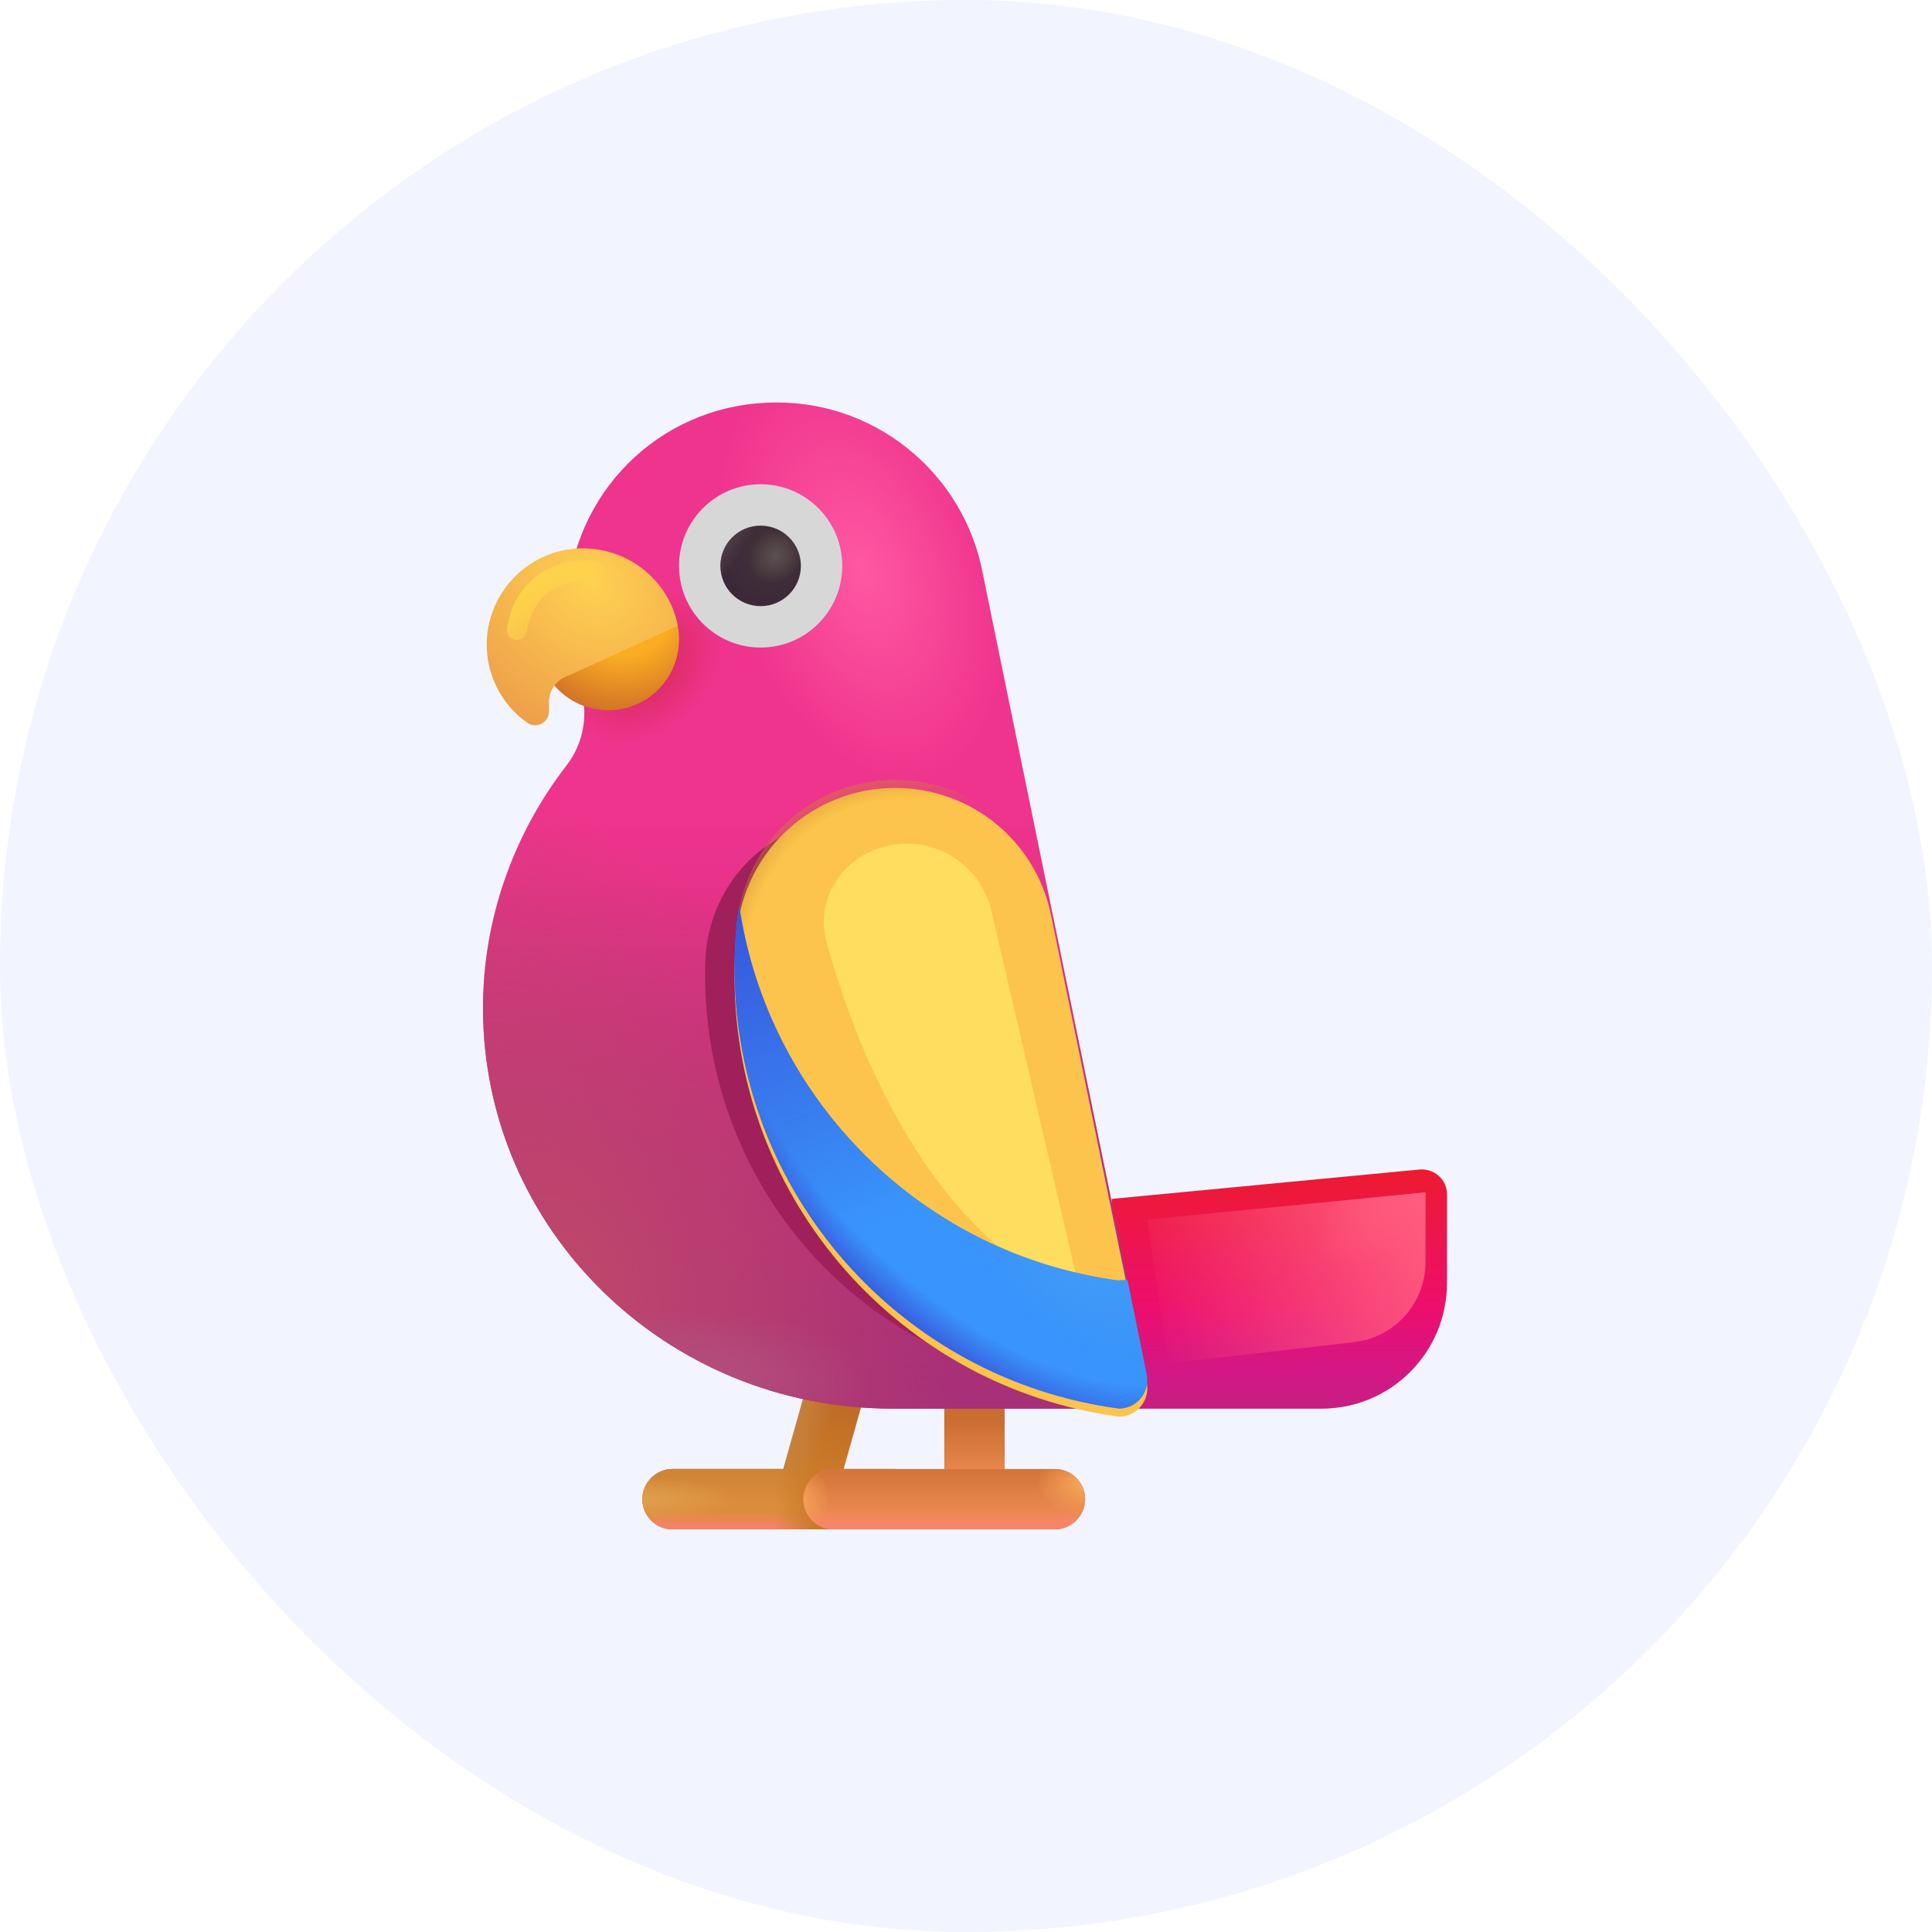 <svg width="48" height="48" viewBox="0 0 48 48" fill="none" xmlns="http://www.w3.org/2000/svg">
<rect width="48" height="48" rx="24" fill="#F2F5FF"/>
<path d="M22.21 36.496H20.96L22.46 31.186H20.96L19.46 36.496H16.71C16.3 36.496 15.96 36.836 15.96 37.246C15.96 37.656 16.29 37.996 16.71 37.996H19.46H20.96H22.21C22.62 37.996 22.96 37.656 22.96 37.246C22.96 36.836 22.62 36.496 22.21 36.496Z" fill="url(#paint0_linear_637_22387)"/>
<path d="M22.21 36.496H20.96L22.46 31.186H20.96L19.46 36.496H16.71C16.3 36.496 15.96 36.836 15.96 37.246C15.96 37.656 16.29 37.996 16.71 37.996H19.46H20.96H22.21C22.62 37.996 22.96 37.656 22.96 37.246C22.96 36.836 22.62 36.496 22.21 36.496Z" fill="url(#paint1_linear_637_22387)"/>
<path d="M22.283 36.5H16.637C16.26 36.538 15.96 36.861 15.96 37.246C15.96 37.656 16.29 37.996 16.71 37.996H22.21C22.62 37.996 22.96 37.656 22.96 37.246C22.96 36.861 22.66 36.538 22.283 36.5Z" fill="url(#paint2_linear_637_22387)"/>
<path d="M22.283 36.5H16.637C16.26 36.538 15.96 36.861 15.96 37.246C15.96 37.656 16.29 37.996 16.71 37.996H22.21C22.62 37.996 22.96 37.656 22.96 37.246C22.96 36.861 22.66 36.538 22.283 36.5Z" fill="url(#paint3_linear_637_22387)"/>
<path d="M22.283 36.5H16.637C16.26 36.538 15.96 36.861 15.96 37.246C15.96 37.656 16.29 37.996 16.71 37.996H22.21C22.62 37.996 22.96 37.656 22.96 37.246C22.96 36.861 22.66 36.538 22.283 36.5Z" fill="url(#paint4_radial_637_22387)"/>
<path d="M22.283 36.5H16.637C16.26 36.538 15.96 36.861 15.96 37.246C15.96 37.656 16.29 37.996 16.71 37.996H22.21C22.62 37.996 22.96 37.656 22.96 37.246C22.96 36.861 22.66 36.538 22.283 36.5Z" fill="url(#paint5_linear_637_22387)"/>
<path d="M26.21 36.496H24.96V31.186H23.46V36.496H20.71C20.3 36.496 19.96 36.836 19.96 37.246C19.96 37.656 20.29 37.996 20.71 37.996H23.46H24.96H26.21C26.62 37.996 26.96 37.656 26.96 37.246C26.96 36.836 26.62 36.496 26.21 36.496Z" fill="url(#paint6_linear_637_22387)"/>
<path d="M35.27 29.056L27.62 29.786V34.996H32.83C34.56 34.996 35.95 33.596 35.95 31.876V29.686C35.96 29.316 35.64 29.026 35.27 29.056Z" fill="url(#paint7_linear_637_22387)"/>
<path d="M35.27 29.056L27.62 29.786V34.996H32.83C34.56 34.996 35.95 33.596 35.95 31.876V29.686C35.96 29.316 35.64 29.026 35.27 29.056Z" fill="url(#paint8_linear_637_22387)"/>
<path d="M24.42 14.266C23.96 11.756 21.7 9.876 19.04 10.006C16.34 10.126 14.22 12.266 14.09 14.956C14.06 15.666 14.17 16.356 14.39 16.976C14.64 17.676 14.52 18.456 14.06 19.036C12.76 20.726 12 22.826 12 25.046C12 30.546 16.55 34.996 22.17 34.996H27.86C28.28 34.996 28.59 34.616 28.51 34.206L24.42 14.266Z" fill="url(#paint9_linear_637_22387)"/>
<path d="M24.42 14.266C23.96 11.756 21.7 9.876 19.04 10.006C16.34 10.126 14.22 12.266 14.09 14.956C14.06 15.666 14.17 16.356 14.39 16.976C14.64 17.676 14.52 18.456 14.06 19.036C12.76 20.726 12 22.826 12 25.046C12 30.546 16.55 34.996 22.17 34.996H27.86C28.28 34.996 28.59 34.616 28.51 34.206L24.42 14.266Z" fill="url(#paint10_linear_637_22387)"/>
<path d="M24.42 14.266C23.96 11.756 21.7 9.876 19.04 10.006C16.34 10.126 14.22 12.266 14.09 14.956C14.06 15.666 14.17 16.356 14.39 16.976C14.64 17.676 14.52 18.456 14.06 19.036C12.76 20.726 12 22.826 12 25.046C12 30.546 16.55 34.996 22.17 34.996H27.86C28.28 34.996 28.59 34.616 28.51 34.206L24.42 14.266Z" fill="url(#paint11_radial_637_22387)"/>
<path d="M24.42 14.266C23.96 11.756 21.7 9.876 19.04 10.006C16.34 10.126 14.22 12.266 14.09 14.956C14.06 15.666 14.17 16.356 14.39 16.976C14.64 17.676 14.52 18.456 14.06 19.036C12.76 20.726 12 22.826 12 25.046C12 30.546 16.55 34.996 22.17 34.996H27.86C28.28 34.996 28.59 34.616 28.51 34.206L24.42 14.266Z" fill="url(#paint12_radial_637_22387)"/>
<path d="M24.42 14.266C23.96 11.756 21.7 9.876 19.04 10.006C16.34 10.126 14.22 12.266 14.09 14.956C14.06 15.666 14.17 16.356 14.39 16.976C14.64 17.676 14.52 18.456 14.06 19.036C12.76 20.726 12 22.826 12 25.046C12 30.546 16.55 34.996 22.17 34.996H27.86C28.28 34.996 28.59 34.616 28.51 34.206L24.42 14.266Z" fill="url(#paint13_radial_637_22387)"/>
<path d="M24.42 14.266C23.96 11.756 21.7 9.876 19.04 10.006C16.34 10.126 14.22 12.266 14.09 14.956C14.06 15.666 14.17 16.356 14.39 16.976C14.64 17.676 14.52 18.456 14.06 19.036C12.76 20.726 12 22.826 12 25.046C12 30.546 16.55 34.996 22.17 34.996H27.86C28.28 34.996 28.59 34.616 28.51 34.206L24.42 14.266Z" fill="url(#paint14_radial_637_22387)"/>
<g filter="url(#filter0_f_637_22387)">
<path d="M20.801 20.389C18.989 20.517 17.579 22.029 17.523 23.899C17.512 24.251 17.518 24.601 17.543 24.95C17.904 30.088 21.916 34.073 26.773 34.397C27.175 34.368 27.443 33.971 27.334 33.572L24.459 23.041C24 21.374 22.479 20.271 20.801 20.389Z" fill="#9F205B"/>
</g>
<g filter="url(#filter1_i_637_22387)">
<path d="M22.24 19.376C20.21 19.376 18.52 20.906 18.31 22.926C18.27 23.306 18.25 23.686 18.25 24.066C18.25 29.656 22.41 34.276 27.8 34.996C28.25 34.996 28.58 34.586 28.49 34.146L26.11 22.526C25.73 20.686 24.12 19.376 22.24 19.376Z" fill="#FCC44C"/>
</g>
<path d="M22.24 19.376C20.21 19.376 18.52 20.906 18.31 22.926C18.27 23.306 18.25 23.686 18.25 24.066C18.25 29.656 22.41 34.276 27.8 34.996C28.25 34.996 28.58 34.586 28.49 34.146L26.11 22.526C25.73 20.686 24.12 19.376 22.24 19.376Z" fill="url(#paint15_radial_637_22387)"/>
<g filter="url(#filter2_f_637_22387)">
<path d="M24.632 22.63L26.866 32.25C23.395 30.854 21.431 26.678 20.535 23.407C20.206 22.203 21.107 21.069 22.35 20.966C23.418 20.878 24.39 21.586 24.632 22.63Z" fill="#FFDD5E"/>
</g>
<path d="M27.8 31.816C22.94 31.166 19.09 27.356 18.37 22.526C18.34 22.656 18.32 22.796 18.31 22.926C18.27 23.306 18.25 23.686 18.25 24.066C18.25 29.656 22.41 34.276 27.8 34.996C28.25 34.996 28.58 34.586 28.49 34.146L28.01 31.806H27.8V31.816Z" fill="#3994FB"/>
<path d="M27.8 31.816C22.94 31.166 19.09 27.356 18.37 22.526C18.34 22.656 18.32 22.796 18.31 22.926C18.27 23.306 18.25 23.686 18.25 24.066C18.25 29.656 22.41 34.276 27.8 34.996C28.25 34.996 28.58 34.586 28.49 34.146L28.01 31.806H27.8V31.816Z" fill="url(#paint16_radial_637_22387)"/>
<path d="M27.8 31.816C22.94 31.166 19.09 27.356 18.37 22.526C18.34 22.656 18.32 22.796 18.31 22.926C18.27 23.306 18.25 23.686 18.25 24.066C18.25 29.656 22.41 34.276 27.8 34.996C28.25 34.996 28.58 34.586 28.49 34.146L28.01 31.806H27.8V31.816Z" fill="url(#paint17_linear_637_22387)"/>
<path d="M27.8 31.816C22.94 31.166 19.09 27.356 18.37 22.526C18.34 22.656 18.32 22.796 18.31 22.926C18.27 23.306 18.25 23.686 18.25 24.066C18.25 29.656 22.41 34.276 27.8 34.996C28.25 34.996 28.58 34.586 28.49 34.146L28.01 31.806H27.8V31.816Z" fill="url(#paint18_radial_637_22387)"/>
<path d="M18.898 16.088C20.018 16.088 20.926 15.18 20.926 14.059C20.926 12.939 20.018 12.031 18.898 12.031C17.778 12.031 16.87 12.939 16.87 14.059C16.87 15.18 17.778 16.088 18.898 16.088Z" fill="#D7D7D7"/>
<path d="M18.898 15.059C19.45 15.059 19.898 14.612 19.898 14.059C19.898 13.507 19.45 13.059 18.898 13.059C18.345 13.059 17.898 13.507 17.898 14.059C17.898 14.612 18.345 15.059 18.898 15.059Z" fill="url(#paint19_radial_637_22387)"/>
<path d="M18.898 15.059C19.45 15.059 19.898 14.612 19.898 14.059C19.898 13.507 19.45 13.059 18.898 13.059C18.345 13.059 17.898 13.507 17.898 14.059C17.898 14.612 18.345 15.059 18.898 15.059Z" fill="url(#paint20_radial_637_22387)"/>
<path d="M18.898 15.059C19.45 15.059 19.898 14.612 19.898 14.059C19.898 13.507 19.45 13.059 18.898 13.059C18.345 13.059 17.898 13.507 17.898 14.059C17.898 14.612 18.345 15.059 18.898 15.059Z" fill="url(#paint21_linear_637_22387)"/>
<path d="M15.11 17.646C16.082 17.646 16.87 16.858 16.87 15.886C16.87 14.914 16.082 14.126 15.11 14.126C14.138 14.126 13.35 14.914 13.35 15.886C13.35 16.858 14.138 17.646 15.11 17.646Z" fill="url(#paint22_radial_637_22387)"/>
<path d="M14.03 16.826L16.84 15.546C16.62 14.416 15.59 13.576 14.37 13.626C13.18 13.676 12.2 14.626 12.1 15.816C12.03 16.696 12.44 17.496 13.1 17.956C13.32 18.116 13.64 17.956 13.64 17.676V17.436C13.64 17.176 13.79 16.936 14.03 16.826Z" fill="url(#paint23_radial_637_22387)"/>
<g filter="url(#filter3_f_637_22387)">
<path d="M14.781 14.199C14.125 14.074 13.031 14.402 12.844 15.652" stroke="url(#paint24_linear_637_22387)" stroke-width="0.5" stroke-linecap="round"/>
</g>
<g filter="url(#filter4_f_637_22387)">
<path d="M28.505 30.299L35.416 29.625V31.358C35.416 32.375 34.653 33.23 33.643 33.345L29.025 33.875L28.505 30.299Z" fill="url(#paint25_linear_637_22387)"/>
<path d="M28.505 30.299L35.416 29.625V31.358C35.416 32.375 34.653 33.23 33.643 33.345L29.025 33.875L28.505 30.299Z" fill="url(#paint26_radial_637_22387)"/>
</g>
<path d="M26.283 36.5H20.637C20.26 36.538 19.96 36.861 19.96 37.246C19.96 37.656 20.29 37.996 20.71 37.996H26.21C26.62 37.996 26.96 37.656 26.96 37.246C26.96 36.861 26.66 36.538 26.283 36.5Z" fill="url(#paint27_linear_637_22387)"/>
<path d="M26.283 36.5H20.637C20.26 36.538 19.96 36.861 19.96 37.246C19.96 37.656 20.29 37.996 20.71 37.996H26.21C26.62 37.996 26.96 37.656 26.96 37.246C26.96 36.861 26.66 36.538 26.283 36.5Z" fill="url(#paint28_linear_637_22387)"/>
<path d="M26.283 36.5H20.637C20.26 36.538 19.96 36.861 19.96 37.246C19.96 37.656 20.29 37.996 20.71 37.996H26.21C26.62 37.996 26.96 37.656 26.96 37.246C26.96 36.861 26.66 36.538 26.283 36.5Z" fill="url(#paint29_radial_637_22387)"/>
<path d="M26.283 36.5H20.637C20.26 36.538 19.96 36.861 19.96 37.246C19.96 37.656 20.29 37.996 20.71 37.996H26.21C26.62 37.996 26.96 37.656 26.96 37.246C26.96 36.861 26.66 36.538 26.283 36.5Z" fill="url(#paint30_radial_637_22387)"/>
<defs>
<filter id="filter0_f_637_22387" x="16.517" y="19.38" width="11.841" height="16.016" filterUnits="userSpaceOnUse" color-interpolation-filters="sRGB">
<feFlood flood-opacity="0" result="BackgroundImageFix"/>
<feBlend mode="normal" in="SourceGraphic" in2="BackgroundImageFix" result="shape"/>
<feGaussianBlur stdDeviation="0.5" result="effect1_foregroundBlur_637_22387"/>
</filter>
<filter id="filter1_i_637_22387" x="18.25" y="19.376" width="10.255" height="15.82" filterUnits="userSpaceOnUse" color-interpolation-filters="sRGB">
<feFlood flood-opacity="0" result="BackgroundImageFix"/>
<feBlend mode="normal" in="SourceGraphic" in2="BackgroundImageFix" result="shape"/>
<feColorMatrix in="SourceAlpha" type="matrix" values="0 0 0 0 0 0 0 0 0 0 0 0 0 0 0 0 0 0 127 0" result="hardAlpha"/>
<feOffset dy="0.2"/>
<feGaussianBlur stdDeviation="0.5"/>
<feComposite in2="hardAlpha" operator="arithmetic" k2="-1" k3="1"/>
<feColorMatrix type="matrix" values="0 0 0 0 0.961 0 0 0 0 0.537 0 0 0 0 0.306 0 0 0 1 0"/>
<feBlend mode="normal" in2="shape" result="effect1_innerShadow_637_22387"/>
</filter>
<filter id="filter2_f_637_22387" x="17.467" y="17.959" width="12.399" height="17.291" filterUnits="userSpaceOnUse" color-interpolation-filters="sRGB">
<feFlood flood-opacity="0" result="BackgroundImageFix"/>
<feBlend mode="normal" in="SourceGraphic" in2="BackgroundImageFix" result="shape"/>
<feGaussianBlur stdDeviation="1.5" result="effect1_foregroundBlur_637_22387"/>
</filter>
<filter id="filter3_f_637_22387" x="11.834" y="13.164" width="3.958" height="3.498" filterUnits="userSpaceOnUse" color-interpolation-filters="sRGB">
<feFlood flood-opacity="0" result="BackgroundImageFix"/>
<feBlend mode="normal" in="SourceGraphic" in2="BackgroundImageFix" result="shape"/>
<feGaussianBlur stdDeviation="0.38" result="effect1_foregroundBlur_637_22387"/>
</filter>
<filter id="filter4_f_637_22387" x="27.505" y="28.625" width="8.911" height="6.25" filterUnits="userSpaceOnUse" color-interpolation-filters="sRGB">
<feFlood flood-opacity="0" result="BackgroundImageFix"/>
<feBlend mode="normal" in="SourceGraphic" in2="BackgroundImageFix" result="shape"/>
<feGaussianBlur stdDeviation="0.5" result="effect1_foregroundBlur_637_22387"/>
</filter>
<linearGradient id="paint0_linear_637_22387" x1="20.688" y1="34.469" x2="20.172" y2="36.453" gradientUnits="userSpaceOnUse">
<stop stop-color="#BC6925"/>
<stop offset="1" stop-color="#CA7A27"/>
</linearGradient>
<linearGradient id="paint1_linear_637_22387" x1="19.46" y1="35.781" x2="20.391" y2="36.062" gradientUnits="userSpaceOnUse">
<stop stop-color="#C78441"/>
<stop offset="1" stop-color="#C78441" stop-opacity="0"/>
</linearGradient>
<linearGradient id="paint2_linear_637_22387" x1="19.46" y1="36.281" x2="19.46" y2="37.375" gradientUnits="userSpaceOnUse">
<stop stop-color="#CA8234"/>
<stop offset="1" stop-color="#DB8D3C"/>
</linearGradient>
<linearGradient id="paint3_linear_637_22387" x1="19.46" y1="37.996" x2="19.46" y2="37.547" gradientUnits="userSpaceOnUse">
<stop stop-color="#FA816E"/>
<stop offset="1" stop-color="#FA816E" stop-opacity="0"/>
</linearGradient>
<radialGradient id="paint4_radial_637_22387" cx="0" cy="0" r="1" gradientUnits="userSpaceOnUse" gradientTransform="translate(15.844 37.248) scale(2.516 0.557)">
<stop stop-color="#E0A04D"/>
<stop offset="1" stop-color="#E0A04D" stop-opacity="0"/>
</radialGradient>
<linearGradient id="paint5_linear_637_22387" x1="20.25" y1="37.996" x2="19.234" y2="37.996" gradientUnits="userSpaceOnUse">
<stop stop-color="#CA7A27"/>
<stop offset="1" stop-color="#CA7A27" stop-opacity="0"/>
</linearGradient>
<linearGradient id="paint6_linear_637_22387" x1="23.458" y1="35.266" x2="23.458" y2="37.281" gradientUnits="userSpaceOnUse">
<stop stop-color="#C96D32"/>
<stop offset="1" stop-color="#FA945D"/>
</linearGradient>
<linearGradient id="paint7_linear_637_22387" x1="30.562" y1="28.5" x2="30.562" y2="34.25" gradientUnits="userSpaceOnUse">
<stop stop-color="#ED1C26"/>
<stop offset="1" stop-color="#EC098C"/>
</linearGradient>
<linearGradient id="paint8_linear_637_22387" x1="32.126" y1="36.938" x2="32.126" y2="32.5" gradientUnits="userSpaceOnUse">
<stop stop-color="#A73078"/>
<stop offset="1" stop-color="#A73078" stop-opacity="0"/>
</linearGradient>
<linearGradient id="paint9_linear_637_22387" x1="20.259" y1="37.438" x2="20.259" y2="19.875" gradientUnits="userSpaceOnUse">
<stop stop-color="#B2286C"/>
<stop offset="1" stop-color="#EF348D"/>
</linearGradient>
<linearGradient id="paint10_linear_637_22387" x1="20.938" y1="34.996" x2="20.938" y2="21.875" gradientUnits="userSpaceOnUse">
<stop stop-color="#A73078"/>
<stop offset="1" stop-color="#A73078" stop-opacity="0"/>
</linearGradient>
<radialGradient id="paint11_radial_637_22387" cx="0" cy="0" r="1" gradientUnits="userSpaceOnUse" gradientTransform="translate(14.125 31.562) rotate(-28.098) scale(8.36 13.357)">
<stop stop-color="#BE476B"/>
<stop offset="1" stop-color="#BE476B" stop-opacity="0"/>
</radialGradient>
<radialGradient id="paint12_radial_637_22387" cx="0" cy="0" r="1" gradientUnits="userSpaceOnUse" gradientTransform="translate(15.984 16.562) rotate(46.364) scale(1.857 2.537)">
<stop stop-color="#D52855"/>
<stop offset="0.875" stop-color="#D52855" stop-opacity="0"/>
</radialGradient>
<radialGradient id="paint13_radial_637_22387" cx="0" cy="0" r="1" gradientUnits="userSpaceOnUse" gradientTransform="translate(21.406 14.156) rotate(160.866) scale(3.242 5.459)">
<stop stop-color="#FF58A2"/>
<stop offset="1" stop-color="#FF58A2" stop-opacity="0"/>
</radialGradient>
<radialGradient id="paint14_radial_637_22387" cx="0" cy="0" r="1" gradientUnits="userSpaceOnUse" gradientTransform="translate(16.969 34.297) scale(4.672 1.794)">
<stop stop-color="#B05282"/>
<stop offset="1" stop-color="#B05282" stop-opacity="0"/>
</radialGradient>
<radialGradient id="paint15_radial_637_22387" cx="0" cy="0" r="1" gradientUnits="userSpaceOnUse" gradientTransform="translate(29.906 33.656) rotate(-126.809) scale(17.525 8.42)">
<stop offset="0.926" stop-color="#CA8A2A" stop-opacity="0"/>
<stop offset="1" stop-color="#CA8A2A"/>
</radialGradient>
<radialGradient id="paint16_radial_637_22387" cx="0" cy="0" r="1" gradientUnits="userSpaceOnUse" gradientTransform="translate(24.438 27.823) rotate(134.774) scale(5.591 11.051)">
<stop offset="0.752" stop-color="#3748D4" stop-opacity="0"/>
<stop offset="0.953" stop-color="#3748D5"/>
</radialGradient>
<linearGradient id="paint17_linear_637_22387" x1="19.125" y1="31.385" x2="15.062" y2="21.26" gradientUnits="userSpaceOnUse">
<stop stop-color="#3748D4" stop-opacity="0"/>
<stop offset="0.953" stop-color="#3748D5"/>
</linearGradient>
<radialGradient id="paint18_radial_637_22387" cx="0" cy="0" r="1" gradientUnits="userSpaceOnUse" gradientTransform="translate(27.062 31.26) rotate(124.854) scale(2.133 3.361)">
<stop stop-color="#429BF6"/>
<stop offset="1" stop-color="#429BF6" stop-opacity="0"/>
</radialGradient>
<radialGradient id="paint19_radial_637_22387" cx="0" cy="0" r="1" gradientUnits="userSpaceOnUse" gradientTransform="translate(19.194 13.738) rotate(125.838) scale(1.388 1.237)">
<stop offset="0.006" stop-color="#433437"/>
<stop offset="1" stop-color="#3B2838"/>
</radialGradient>
<radialGradient id="paint20_radial_637_22387" cx="0" cy="0" r="1" gradientUnits="userSpaceOnUse" gradientTransform="translate(19.271 13.809) rotate(137.643) scale(0.719 0.632)">
<stop stop-color="#5C5051"/>
<stop offset="1" stop-color="#5C5051" stop-opacity="0"/>
</radialGradient>
<linearGradient id="paint21_linear_637_22387" x1="18.701" y1="13.274" x2="18.013" y2="12.836" gradientUnits="userSpaceOnUse">
<stop stop-color="#5C5051" stop-opacity="0"/>
<stop offset="1" stop-color="#5C5051"/>
</linearGradient>
<radialGradient id="paint22_radial_637_22387" cx="0" cy="0" r="1" gradientUnits="userSpaceOnUse" gradientTransform="translate(15.453 15.062) rotate(95.25) scale(3.75 3.796)">
<stop offset="0.33" stop-color="#FAAD22"/>
<stop offset="0.791" stop-color="#C96528"/>
</radialGradient>
<radialGradient id="paint23_radial_637_22387" cx="0" cy="0" r="1" gradientUnits="userSpaceOnUse" gradientTransform="translate(14.688 14.5) rotate(129.152) scale(4.11 5.019)">
<stop stop-color="#FFD151"/>
<stop offset="1" stop-color="#EC9A49"/>
</radialGradient>
<linearGradient id="paint24_linear_637_22387" x1="13.422" y1="13.59" x2="15.094" y2="14.913" gradientUnits="userSpaceOnUse">
<stop stop-color="#FFD749"/>
<stop offset="1" stop-color="#FFD749" stop-opacity="0"/>
</linearGradient>
<linearGradient id="paint25_linear_637_22387" x1="35.416" y1="30.156" x2="28.505" y2="33.031" gradientUnits="userSpaceOnUse">
<stop stop-color="#FF5C80"/>
<stop offset="1" stop-color="#FF5C80" stop-opacity="0"/>
</linearGradient>
<radialGradient id="paint26_radial_637_22387" cx="0" cy="0" r="1" gradientUnits="userSpaceOnUse" gradientTransform="translate(35.416 29.281) rotate(143.665) scale(3.27 1.309)">
<stop stop-color="#FF5B7E"/>
<stop offset="1" stop-color="#FF5B7E" stop-opacity="0"/>
</radialGradient>
<linearGradient id="paint27_linear_637_22387" x1="23.458" y1="36.109" x2="23.458" y2="38.219" gradientUnits="userSpaceOnUse">
<stop stop-color="#C96D32"/>
<stop offset="1" stop-color="#FA945D"/>
</linearGradient>
<linearGradient id="paint28_linear_637_22387" x1="23.46" y1="37.996" x2="23.46" y2="37.547" gradientUnits="userSpaceOnUse">
<stop stop-color="#FA816E"/>
<stop offset="1" stop-color="#FA816E" stop-opacity="0"/>
</linearGradient>
<radialGradient id="paint29_radial_637_22387" cx="0" cy="0" r="1" gradientUnits="userSpaceOnUse" gradientTransform="translate(26.96 36.859) rotate(180) scale(1.21 0.797)">
<stop stop-color="#F9A95B"/>
<stop offset="1" stop-color="#F9A95B" stop-opacity="0"/>
</radialGradient>
<radialGradient id="paint30_radial_637_22387" cx="0" cy="0" r="1" gradientUnits="userSpaceOnUse" gradientTransform="translate(19.719 37.248) scale(0.906 0.89)">
<stop stop-color="#F9A95B"/>
<stop offset="1" stop-color="#F9A95B" stop-opacity="0"/>
</radialGradient>
</defs>
</svg>
